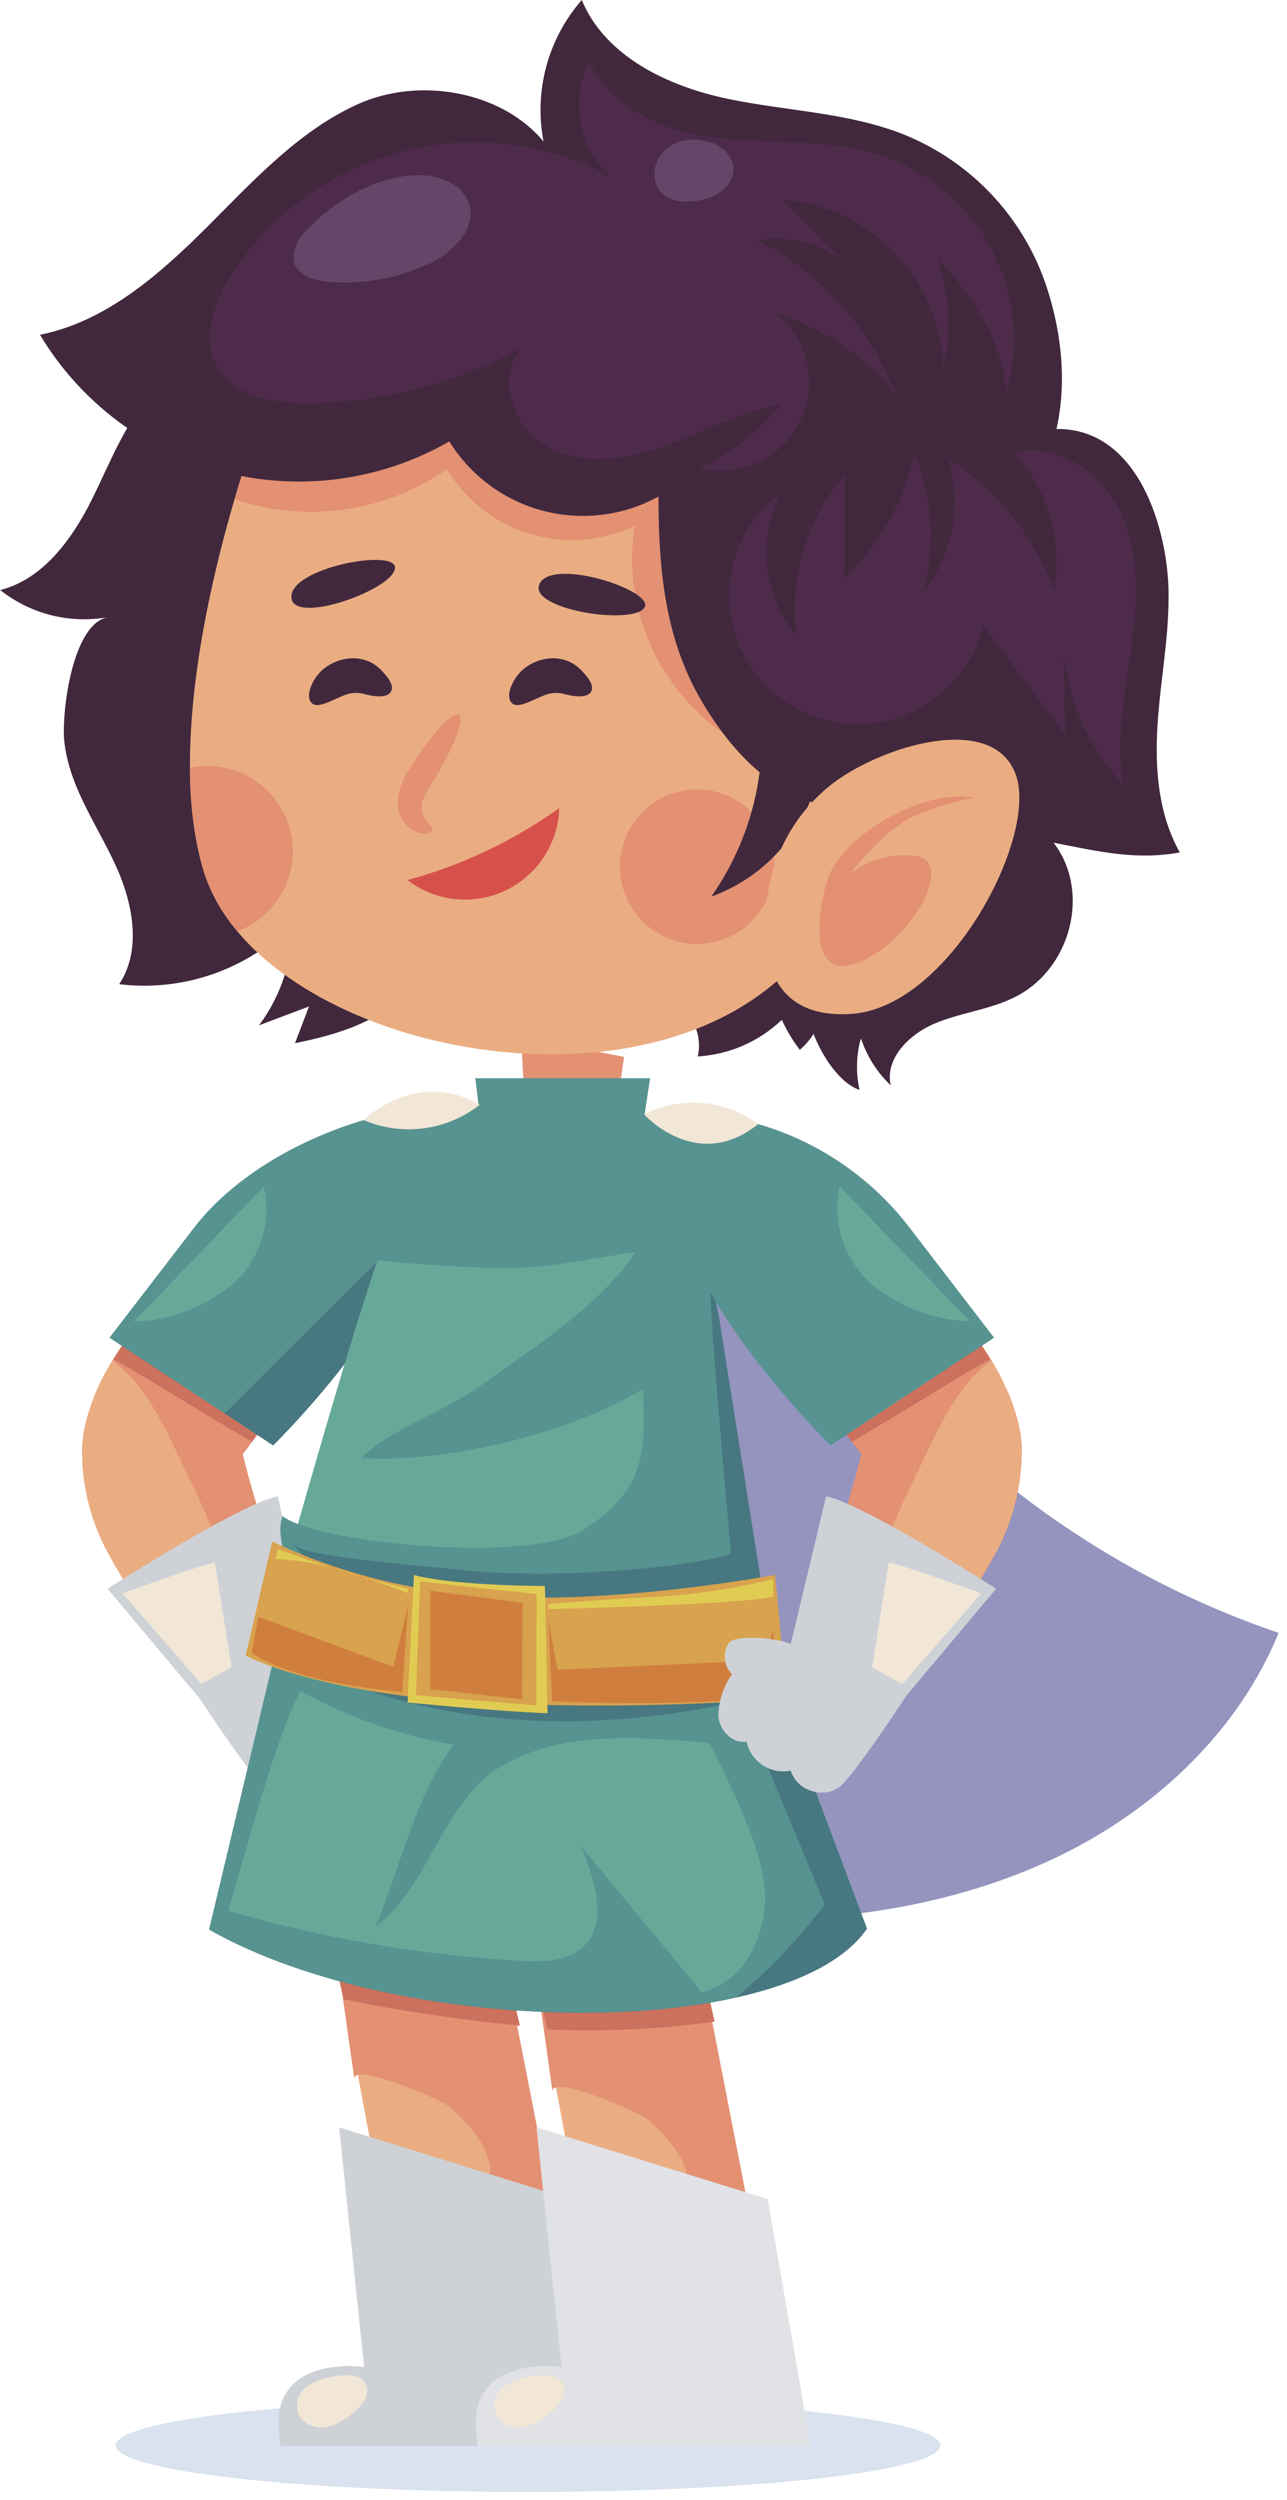 <svg width="103" height="200" viewBox="0 0 103 200" fill="none" xmlns="http://www.w3.org/2000/svg">
<g style="mix-blend-mode:multiply" opacity="0.2">
<path d="M75.26 195.62C75.26 197.67 60.51 199.34 42.26 199.34C24.01 199.34 9.26 197.67 9.26 195.62C9.26 193.57 24.02 191.9 42.26 191.9C60.5 191.9 75.26 193.56 75.26 195.62Z" fill="#3F6EAC"/>
</g>
<path d="M64.87 101.19C63.87 99.57 62.71 97.77 60.87 97.26C59.03 96.75 56.87 97.84 55.02 98.78C48.174 102.224 40.367 103.26 32.86 101.72C34.005 116.48 38.225 130.838 45.25 143.87C46.92 146.97 48.87 150.11 51.93 151.87C54.81 153.52 58.29 153.69 61.61 153.6C69.86 153.4 78.18 151.84 85.53 148.09C92.88 144.34 99.21 138.26 102.33 130.62C86.86 125.355 73.647 114.974 64.87 101.19Z" fill="#9494BF"/>
<path d="M49.94 84.55L49.13 90.29C49.13 90.29 46.76 91.36 42 88.67L41.71 82.92L49.94 84.55Z" fill="#E39073"/>
<path d="M93.52 47.84C93.52 51.28 92.83 54.69 92.63 58.13C92.43 61.57 92.71 65.13 94.42 68.19C90.85 68.84 87.83 68.09 84.32 67.41C87.32 71.31 85.73 77.55 81.18 79.78C79.18 80.78 76.82 81.01 74.75 81.9C72.68 82.79 70.8 84.75 71.29 86.82C67.51 83.27 67.76 77.39 69.55 72.67C71.34 67.95 74.37 63.62 75.48 58.72C76.41 54.59 75.91 50.31 76.4 46.12C76.85 42.31 79.64 34.12 84.98 34.32C91.51 34.62 93.61 43.17 93.52 47.84Z" fill="#41283D"/>
<path d="M78.04 63.81C73.76 63.01 67.23 66.98 66.2 70.44C65.17 73.9 64.96 78.73 69.05 76.85C73.14 74.97 76.46 68.85 73.22 68.47C72.287 68.342 71.337 68.412 70.432 68.676C69.528 68.94 68.689 69.391 67.97 70C67.97 70 70.73 66.26 73.41 65.18C74.898 64.554 76.451 64.095 78.04 63.81Z" fill="#E39073"/>
<path d="M70.07 78.89C70.63 80.17 69.07 82.17 68.79 83.48C68.52 84.702 68.52 85.968 68.79 87.19C67.11 86.6 65.73 84.33 65.11 82.71C64.808 83.185 64.437 83.613 64.01 83.98C63.441 83.237 62.958 82.432 62.57 81.58C60.744 83.323 58.359 84.361 55.84 84.51C56.51 81.65 53.64 79.96 53.99 77.09C54.64 71.68 63.82 72.8 66.99 75.09C68.14 75.93 69.75 77.32 70.07 78.89Z" fill="#41283D"/>
<path d="M33.4 77.28C34.12 74.71 32.94 72.05 32.05 69.53C30.386 64.787 29.705 59.755 30.05 54.74C30.33 50.74 31.25 46.85 31.41 42.86C31.6 38.33 30.5 32.5 26.63 29.58C22.76 26.66 16.09 27.67 12.7 30.93C10.15 33.38 8.91 36.84 7.33 40C5.75 43.16 3.44 46.33 0.02 47.2C1.221 48.152 2.61 48.838 4.097 49.212C5.583 49.586 7.131 49.64 8.64 49.37C5.75 49.91 4.95 57.04 5.13 59.13C5.48 63.13 8.13 66.41 9.61 70.05C10.73 72.85 11.21 76.22 9.54 78.73C12.065 79.036 14.626 78.76 17.028 77.925C19.43 77.09 21.61 75.716 23.4 73.91C23.414 76.832 22.477 79.678 20.73 82.02L24.73 80.51L23.61 83.45C27.61 82.64 32.31 81.21 33.4 77.28Z" fill="#41283D"/>
<path d="M20.71 33.97C20.57 34.39 12.35 56.25 16.25 69.53C20.15 82.81 47.47 89.71 61.18 79.29C74.89 68.87 75.49 45.29 75.49 45.29L63.34 26.29C63.34 26.29 32.71 22.23 32.29 22.59C31.87 22.95 20.71 33.97 20.71 33.97Z" fill="#EAAD82"/>
<path d="M62.26 30.72C60.635 28.28 58.3 26.398 55.57 25.33C47.81 24.33 36.57 22.9 33.25 22.65L32.12 22.8C30.66 24.19 20.71 34.01 20.71 34.01C20.71 34.01 19.81 36.44 18.78 39.94C21.605 40.892 24.613 41.171 27.564 40.754C30.516 40.337 33.329 39.237 35.78 37.54C37.271 40.023 39.633 41.863 42.406 42.7C45.178 43.538 48.164 43.313 50.78 42.07C50.189 45.967 50.96 49.949 52.964 53.343C54.968 56.737 58.082 59.336 61.78 60.7C60.38 55.79 61.88 50.59 63.02 45.61C64.16 40.63 64.93 35.03 62.26 30.72Z" fill="#E39073"/>
<path d="M49.61 69.33C49.61 70.552 49.972 71.747 50.651 72.763C51.331 73.78 52.296 74.572 53.425 75.04C54.554 75.507 55.797 75.63 56.996 75.391C58.194 75.153 59.296 74.564 60.16 73.7C61.024 72.836 61.613 71.734 61.851 70.536C62.09 69.337 61.967 68.094 61.5 66.965C61.032 65.836 60.24 64.871 59.223 64.192C58.207 63.513 57.012 63.15 55.79 63.15C54.151 63.15 52.579 63.801 51.42 64.96C50.261 66.119 49.61 67.691 49.61 69.33Z" fill="#E39073"/>
<path d="M16.25 69.53C15.531 66.887 15.178 64.159 15.2 61.42C16.885 61.066 18.642 61.362 20.118 62.248C21.595 63.134 22.682 64.545 23.162 66.199C23.643 67.852 23.481 69.626 22.709 71.166C21.937 72.705 20.613 73.896 19 74.5C17.749 73.052 16.813 71.359 16.25 69.53Z" fill="#E39073"/>
<path d="M51.61 48.54C52.2 47.19 44.24 44.6 43.19 46.68C42.14 48.76 50.89 50.11 51.61 48.54Z" fill="#41283D"/>
<path d="M31.61 45.36C31.47 43.9 23.25 45.43 23.32 47.77C23.39 50.11 31.77 47.07 31.61 45.36Z" fill="#41283D"/>
<path d="M31.29 55.32C31.1 55.67 30.57 55.77 29.86 55.67C29.5 55.62 29.07 55.48 28.8 55.45C28.584 55.42 28.366 55.42 28.15 55.45C27.15 55.59 25.55 56.82 24.96 56.25C24.67 55.99 24.64 55.46 24.96 54.74C25.162 54.3 25.451 53.906 25.81 53.58C26.325 53.141 26.945 52.845 27.61 52.72C28.356 52.569 29.132 52.685 29.8 53.05C30.184 53.28 30.523 53.578 30.8 53.93C31.29 54.47 31.49 54.98 31.29 55.32Z" fill="#41283D"/>
<path d="M47.31 55.32C47.12 55.67 46.58 55.77 45.87 55.67C45.51 55.62 45.08 55.48 44.81 55.45C44.598 55.42 44.382 55.42 44.17 55.45C43.17 55.59 41.57 56.82 40.98 56.25C40.69 55.99 40.65 55.46 40.98 54.74C41.182 54.3 41.471 53.906 41.83 53.58C42.339 53.144 42.952 52.848 43.61 52.72C44.356 52.569 45.132 52.685 45.8 53.05C46.184 53.28 46.523 53.578 46.8 53.93C47.31 54.47 47.5 54.98 47.31 55.32Z" fill="#41283D"/>
<path d="M79.03 19.18C75.94 14.69 68.31 11.57 63.15 10.55C57.99 9.53 52.95 9.41 49.09 13.26C47.446 14.971 46.122 16.962 45.18 19.14C54.51 19.84 64.43 20.95 72.72 25.48C70.31 20.05 64.53 18.17 60.25 14.72C66.06 14.77 71.78 18.6 76.67 21.32C75.29 19.44 73.21 18.07 71.67 16.47C73.93 16.82 79.03 19.18 79.03 19.18Z" fill="#702D3F"/>
<path d="M39.7 153.6L47.34 192.71L33.67 193.03L27.13 157.85L39.7 153.6Z" fill="#EAAD82"/>
<path d="M28.37 166.4C28.01 164.8 35.15 167.93 35.77 168.4C38.17 170.28 40.31 173.32 38.66 175.65C37.19 177.72 33.61 177.04 30.56 176.15L33.56 192.37L34.07 193.01L47.38 192.7L39.74 153.59L27.16 157.83L28.37 166.4Z" fill="#E39073"/>
<path d="M27.14 170.18L29.14 189.34C29.14 189.34 20.92 188.14 22.47 195.66H49.08L45.61 175.91L27.14 170.18Z" fill="#CED2D6"/>
<path d="M41.61 162.04L39.61 153.6L27.03 157.84C27.03 157.84 27.17 158.45 27.5 159.94C32.165 160.876 36.874 161.577 41.61 162.04Z" fill="#CC715D"/>
<path d="M23.93 193.2C23.761 192.808 23.727 192.37 23.836 191.956C23.945 191.543 24.189 191.178 24.53 190.92C25.233 190.46 26.035 190.172 26.87 190.08C27.72 189.93 28.87 189.89 29.28 190.71C29.69 191.53 28.95 192.45 28.28 193C27.675 193.54 26.953 193.93 26.17 194.14C25.745 194.236 25.301 194.197 24.899 194.029C24.498 193.86 24.159 193.571 23.93 193.2Z" fill="#F2E6D7"/>
<path d="M55.56 154.6L63.2 193.71L49.53 194.03L42.98 158.85L55.56 154.6Z" fill="#EAAD82"/>
<path d="M44.23 167.4C43.87 165.8 51 168.93 51.62 169.4C54.03 171.28 56.17 174.32 54.52 176.65C53.05 178.72 49.47 178.04 46.41 177.15L49.41 193.37C49.57 193.59 49.74 193.8 49.92 194.01L63.23 193.7L55.61 154.6L43.03 158.84L44.23 167.4Z" fill="#E39073"/>
<path d="M57.19 161.72L55.61 154.6L43.03 158.84L43.81 162.34C48.28 162.543 52.758 162.336 57.19 161.72Z" fill="#CC715D"/>
<path d="M42.94 170.18L44.94 189.34C44.94 189.34 36.73 188.14 38.27 195.66H64.88L61.44 175.91L42.94 170.18Z" fill="#E0E2E5"/>
<path d="M39.73 193.2C39.555 192.809 39.519 192.369 39.628 191.954C39.737 191.54 39.985 191.175 40.33 190.92C41.03 190.46 41.828 190.172 42.66 190.08C43.51 189.93 44.66 189.89 45.07 190.71C45.48 191.53 44.75 192.45 44.07 193C43.467 193.542 42.744 193.932 41.96 194.14C41.537 194.236 41.094 194.196 40.694 194.028C40.294 193.859 39.957 193.57 39.73 193.2Z" fill="#F2E6D7"/>
<path d="M21.73 123.85C18.47 125.76 15.35 127.92 12.25 130.09L10.55 127.37C9.969 126.521 9.432 125.643 8.94 124.74C7.308 121.98 6.49 118.815 6.58 115.61C7.13 108.14 15.96 100.61 15.96 100.61L25.16 108.71L19.43 116.33C20.048 118.88 20.816 121.391 21.73 123.85Z" fill="#E39073"/>
<path d="M22.11 124.86C22.972 127.129 23.95 129.351 25.04 131.52C25.84 131.07 29.46 130.69 30.04 131.43C30.29 131.813 30.402 132.269 30.357 132.724C30.311 133.179 30.111 133.605 29.79 133.93C30.481 134.923 30.86 136.1 30.88 137.31C30.78 138.44 29.71 139.54 28.61 139.31C28.448 140.084 27.988 140.763 27.329 141.199C26.67 141.635 25.865 141.794 25.09 141.64C24.965 142.024 24.749 142.373 24.46 142.655C24.171 142.937 23.817 143.145 23.43 143.26C23.027 143.406 22.594 143.443 22.172 143.368C21.751 143.292 21.357 143.107 21.03 142.83C19.43 141.17 15.86 135.78 12.86 131.05C15.86 128.87 18.92 126.72 22.11 124.86Z" fill="#CED2D6"/>
<path d="M9.08 108.72C10.988 105.715 13.303 102.989 15.96 100.62L25.16 108.72L20.16 115.32C16.43 113.2 12.82 110.83 9.08 108.72Z" fill="#CC715D"/>
<path d="M17.19 122.89C15.59 123.89 14 124.89 12.37 125.89C11.69 126.29 10.99 126.64 10.29 127C9.84 126.32 9.38 125.58 8.94 124.76C7.308 122 6.49 118.835 6.58 115.63C6.851 113.215 7.676 110.895 8.99 108.85C11.25 110.42 12.67 113.12 13.88 115.64C15.09 118.16 16.25 120.41 17.19 122.89Z" fill="#EAAD82"/>
<path d="M39.55 88.47C41.42 88.68 39.96 89.47 39.96 89.47C41.31 90.71 33.2 94.89 33.96 95.71C34.16 103.52 21.85 115.62 21.85 115.62L8.76 107.01L15.57 98.16C20.61 91.65 31.4 87.57 39.55 88.47Z" fill="#579391"/>
<path d="M30.25 100.84L17.99 113.06L21.87 115.62C25.115 112.352 28.029 108.771 30.57 104.93L30.25 100.84Z" fill="#477780"/>
<path d="M21.11 94.91C21.437 96.316 21.377 97.785 20.937 99.16C20.497 100.535 19.693 101.765 18.61 102.72C16.387 104.57 13.611 105.625 10.72 105.72L21.11 94.91Z" fill="#67A999"/>
<path d="M25.04 131.52L16.04 135.95L8.61 127.09C8.61 127.09 19.01 120.4 22.22 119.69L25.04 131.52Z" fill="#CED2D6"/>
<path d="M17.2 125C16.59 125 9.8 127.46 9.8 127.46L16.12 134.71L18.53 133.37L17.2 125Z" fill="#F2E6D7"/>
<path d="M69.39 154.28C63.23 163.28 32.3 163.2 16.73 154.35L24.39 129.08L60.11 129.55L69.39 154.28Z" fill="#477780"/>
<path d="M16.73 154.35C27.83 160.65 46.73 162.5 58.9 159.79C61.551 157.591 63.937 155.091 66.01 152.34L59.25 136.08C38.42 140.65 26.25 134.27 22.09 131.9L16.73 154.35Z" fill="#579391"/>
<path d="M24.02 135.25C27.847 137.373 32.006 138.833 36.32 139.57C33.32 143.41 31.97 149.64 30.03 154.13C34.23 151.13 35.5 144.13 39.88 141.44C44.7 138.44 50.95 138.9 56.78 139.44C58.36 142.63 61.1 147.94 61.22 151.44C61.34 154.94 59.5 158.59 56.16 159.37L46.43 147.59C47.64 150.32 48.72 153.87 46.63 155.78C45.36 156.94 43.4 156.95 41.63 156.85C33.714 156.406 25.873 155.064 18.26 152.85C20.01 147.06 21.77 139.93 24.02 135.25Z" fill="#67A999"/>
<path d="M46.91 131.9C51.44 132.02 56.29 132.28 60.59 130.95L61.46 130.67L54.12 89.51C54.12 89.51 38.82 88.84 36.05 88.84C33.28 88.84 27.85 107.84 22.56 126.39C30.24 130.22 38.52 131.72 46.91 131.9Z" fill="#67A999"/>
<path d="M22.61 121.28C22.01 123.08 23.19 124.28 22.61 126.38C30.29 130.22 38.61 131.67 46.97 131.9C51.5 132.02 56.35 132.28 60.65 130.95L61.55 130.66L56.95 102.3C56.95 102.3 56.95 93.99 53.89 91.37C48.89 87.15 37.81 88.7 36.11 88.84C30.77 89.26 28.65 100.65 28.65 100.65C31.75 101.04 37.49 101.44 40.56 101.44C44.19 101.44 47.51 100.6 50.85 100.17C48.03 104.45 42.64 107.84 38.55 110.78C35.61 112.89 31.37 114.25 28.9 116.63C35.71 117.07 45.74 114.63 51.47 111.1C51.52 115.63 52.08 119 46.57 122.45C42.36 125.05 25.52 123.51 22.61 121.28Z" fill="#579391"/>
<path d="M37.76 125.66C46.83 126.5 58.66 124.77 58.5 124.17C58.5 124.17 56.5 102.53 56.89 102.3C56.89 102.3 57.34 104.35 57.5 105.1L62.17 134.44C62.199 134.572 62.201 134.708 62.176 134.84C62.152 134.972 62.1 135.098 62.026 135.21C61.951 135.322 61.854 135.418 61.742 135.492C61.629 135.566 61.503 135.616 61.37 135.64C34.19 139.9 25.27 125.07 23.37 123.49C24.33 124.26 26.87 124.65 37.76 125.66Z" fill="#477780"/>
<path d="M62.03 125.98L62.97 135.85C54.216 136.532 45.425 136.616 36.66 136.1C24.53 135.17 19.66 132.43 19.66 132.43L21.79 123.32C27.107 125.815 32.848 127.284 38.71 127.65C48.97 128.44 62.03 125.98 62.03 125.98Z" fill="#D8A24E"/>
<path d="M43.61 126.87C43.61 126.87 36.34 126.87 33.13 125.99L32.62 136.19C32.62 136.19 40.31 136.94 43.82 137.05L43.61 126.87Z" fill="#E1CC53"/>
<path d="M42.93 136.43L33.29 135.61L33.62 126.51L42.95 127.52L42.93 136.43Z" fill="#D8A24E"/>
<path d="M41.81 128.22L41.79 135.93L34.44 135.12L34.46 127.25L41.81 128.22Z" fill="#D07E3D"/>
<path d="M32.67 127.09C29.131 126.259 25.65 125.196 22.25 123.91L22.07 124.7C24.015 124.804 25.937 125.161 27.79 125.76C31.06 126.76 32.66 127.44 32.66 127.44" fill="#E1CC53"/>
<path d="M43.88 128.3V128.72C43.88 128.72 59.38 128.36 61.88 127.72V126.32C58.97 127.028 56.007 127.493 53.02 127.71C48.83 127.91 43.88 128.3 43.88 128.3Z" fill="#E1CC53"/>
<path d="M32.2 135.35L32.66 128.45L31.48 133.34L20.68 129.34L20.14 132.2C20.14 132.2 22.78 134.48 32.2 135.35Z" fill="#D07E3D"/>
<path d="M43.88 129.61L44.19 136.09C44.19 136.09 54.85 136.67 62.5 135.59L61.84 130.39L61.25 132.81L44.62 133.57L43.88 129.61Z" fill="#D07E3D"/>
<path d="M66.61 123.85C69.88 125.76 72.99 127.92 76.1 130.09L77.8 127.37C78.32 126.6 78.88 125.71 79.41 124.74C81.031 121.976 81.849 118.814 81.77 115.61C81.22 108.14 72.38 100.61 72.38 100.61L63.19 108.71L68.92 116.33C68.303 118.881 67.532 121.393 66.61 123.85Z" fill="#E39073"/>
<path d="M66.21 124.86C65.352 127.13 64.374 129.353 63.28 131.52C62.48 131.07 58.87 130.69 58.33 131.43C58.08 131.813 57.968 132.269 58.013 132.724C58.059 133.179 58.259 133.605 58.58 133.93C57.884 134.921 57.504 136.099 57.49 137.31C57.59 138.44 58.66 139.54 59.75 139.31C59.911 140.086 60.373 140.766 61.035 141.203C61.696 141.639 62.503 141.797 63.28 141.64C63.404 142.024 63.621 142.373 63.91 142.655C64.199 142.937 64.553 143.145 64.94 143.26C65.341 143.406 65.773 143.444 66.193 143.368C66.613 143.292 67.005 143.107 67.33 142.83C68.94 141.17 72.51 135.78 75.51 131.05C72.46 128.87 69.41 126.72 66.21 124.86Z" fill="#CED2D6"/>
<path d="M79.25 108.72C77.34 105.714 75.021 102.987 72.36 100.62L63.17 108.72L68.17 115.32C71.9 113.2 75.51 110.83 79.25 108.72Z" fill="#CC715D"/>
<path d="M71.14 122.89C72.74 123.89 74.33 124.89 75.96 125.89C76.64 126.29 77.33 126.64 78.03 127C78.48 126.32 78.94 125.58 79.39 124.76C81.011 121.996 81.829 118.834 81.75 115.63C81.474 113.216 80.65 110.897 79.34 108.85C77.08 110.42 75.66 113.12 74.45 115.64C73.24 118.16 72.08 120.41 71.14 122.89Z" fill="#EAAD82"/>
<path d="M51.54 89.14C49.67 89.35 48.36 89.47 48.36 89.47C47.02 90.71 55.13 94.89 54.36 95.71C54.16 103.52 66.47 115.62 66.47 115.62L79.56 107.01L72.76 98.16C70.298 94.958 67.052 92.445 63.334 90.865C59.617 89.284 55.554 88.69 51.54 89.14Z" fill="#579391"/>
<path d="M67.21 94.91C66.891 96.316 66.957 97.782 67.402 99.153C67.848 100.525 68.656 101.75 69.74 102.7C71.963 104.55 74.74 105.605 77.63 105.7L67.21 94.91Z" fill="#67A999"/>
<path d="M63.28 131.52L72.28 135.95L79.72 127.09C79.72 127.09 69.32 120.4 66.12 119.69L63.28 131.52Z" fill="#CED2D6"/>
<path d="M71.12 125C71.74 125 78.53 127.46 78.53 127.46L72.21 134.72L69.8 133.38L71.12 125Z" fill="#F2E6D7"/>
<path d="M38.04 86.25L38.39 89.15L51.47 89.93L52.03 86.25H38.04Z" fill="#579391"/>
<path d="M82.91 38.61C85.66 33.77 85.45 27.78 83.62 22.53C82.686 19.903 81.209 17.502 79.287 15.483C77.364 13.464 75.038 11.872 72.46 10.81C67.95 8.98 62.94 8.9 58.17 7.89C53.4 6.88 48.43 4.5 46.56 0C45.223 1.53 44.252 3.345 43.722 5.306C43.191 7.268 43.116 9.325 43.5 11.32C40.1 7.24 33.5 6.15 28.67 8.32C23.84 10.49 20.17 14.58 16.41 18.32C12.65 22.06 8.41 25.74 3.2 26.78C6.454 32.211 11.71 36.147 17.836 37.742C23.963 39.337 30.471 38.464 35.96 35.31C37.654 38.05 40.335 40.035 43.45 40.856C46.565 41.676 49.876 41.27 52.7 39.72C52.7 45.42 53.19 50.9 56.02 55.86C58.02 59.31 60.73 62.51 64.42 63.97C68.11 65.43 72.85 64.68 75.2 61.49C77.68 63.03 80.65 62.54 83.01 60.83C85.311 58.991 86.895 56.405 87.49 53.52C88.79 48.16 87.35 41.87 82.91 38.61Z" fill="#41283D"/>
<path d="M65.77 58.24C65.955 61.141 65.194 64.024 63.599 66.455C62.005 68.886 59.665 70.734 56.93 71.72C60.168 67.101 61.54 61.428 60.77 55.84C63.49 55.42 65.54 55.49 65.77 58.24Z" fill="#41283D"/>
<path d="M66.71 62.62C70.71 59.62 79.51 56.96 81.3 61.98C83.09 67 75.95 80.53 68.2 81.1C60.45 81.67 60.78 74.32 61.67 70.38C62.403 67.289 64.184 64.547 66.71 62.62Z" fill="#EAAD82"/>
<path d="M78.04 63.81C73.76 63.01 67.23 66.98 66.2 70.44C65.17 73.9 64.96 78.73 69.05 76.85C73.14 74.97 76.46 68.85 73.22 68.47C72.287 68.342 71.337 68.412 70.432 68.676C69.528 68.94 68.689 69.391 67.97 70C67.97 70 70.73 66.26 73.41 65.18C74.898 64.554 76.451 64.095 78.04 63.81Z" fill="#E39073"/>
<path d="M34.61 66.37C34.61 66.07 34.05 65.78 33.83 65.12C33.766 64.961 33.732 64.791 33.73 64.62C33.725 64.59 33.725 64.56 33.73 64.53C33.73 64.53 33.73 64.34 33.73 64.38C33.746 64.278 33.769 64.178 33.8 64.08C34.03 63.521 34.319 62.989 34.66 62.49C36.3 59.87 37.22 57.49 36.72 57.18C36.22 56.87 34.5 58.75 32.86 61.37C32.368 62.068 32.027 62.862 31.86 63.7C31.84 63.923 31.84 64.147 31.86 64.37C31.853 64.477 31.853 64.584 31.86 64.69C31.883 64.812 31.917 64.933 31.96 65.05C32.082 65.427 32.291 65.769 32.57 66.05C32.752 66.243 32.97 66.398 33.212 66.507C33.454 66.615 33.715 66.674 33.98 66.68C34.42 66.65 34.61 66.51 34.61 66.37Z" fill="#E39073"/>
<path d="M32.61 70.4C36.969 69.215 41.083 67.264 44.76 64.64C44.719 66.03 44.294 67.382 43.533 68.546C42.772 69.711 41.704 70.642 40.447 71.238C39.191 71.834 37.794 72.071 36.411 71.923C35.028 71.775 33.712 71.248 32.61 70.4Z" fill="#D7514C"/>
<path d="M80.52 31.48C81.653 27.6 81.223 23.431 79.322 19.864C77.422 16.297 74.202 13.614 70.35 12.39C66.29 11.1 61.91 11.53 57.68 11.07C53.45 10.61 48.86 8.82 47.17 4.92C46.4 6.437 46.154 8.167 46.471 9.838C46.787 11.51 47.648 13.03 48.92 14.16C43.825 11.408 37.882 10.67 32.268 12.092C26.654 13.515 21.78 16.994 18.61 21.84C17.13 24.11 16.06 27.13 17.46 29.45C18.86 31.77 21.88 32.25 24.54 32.25C30.543 32.217 36.446 30.71 41.73 27.86C39.61 30.28 41.17 34.44 44.03 35.86C46.89 37.28 50.38 36.74 53.4 35.63C56.42 34.52 59.3 32.93 62.46 32.37C60.699 34.51 58.486 36.235 55.98 37.42C57.541 37.814 59.189 37.662 60.652 36.991C62.115 36.319 63.304 35.168 64.023 33.728C64.742 32.287 64.947 30.645 64.605 29.072C64.262 27.499 63.393 26.091 62.14 25.08C65.871 26.218 69.179 28.443 71.64 31.47C69.606 26.156 65.667 21.789 60.59 19.22C61.814 19.002 63.071 19.046 64.277 19.347C65.483 19.649 66.612 20.202 67.59 20.97L62.59 15.97C66.025 16.236 69.24 17.76 71.622 20.248C74.004 22.737 75.385 26.017 75.5 29.46C76.113 26.559 75.968 23.549 75.08 20.72C77.94 23.72 80.3 27.4 80.52 31.48Z" fill="#4E2B4B"/>
<path d="M73.18 36.23C74.634 39.783 74.876 43.716 73.87 47.42C75.033 45.926 75.826 44.177 76.184 42.317C76.543 40.458 76.455 38.539 75.93 36.72C79.813 39.224 82.775 42.924 84.37 47.26C84.707 45.298 84.6 43.286 84.054 41.371C83.509 39.457 82.54 37.69 81.22 36.2C84.74 35.34 88.39 37.97 89.83 41.3C91.27 44.63 91 48.42 90.5 52.01C90 55.6 89.29 59.25 89.92 62.82C87.228 59.928 85.55 56.239 85.14 52.31C85.14 54.47 85.21 56.62 85.25 58.78L78.67 50.01C78.289 51.622 77.524 53.118 76.441 54.371C75.358 55.625 73.988 56.598 72.448 57.208C70.908 57.819 69.243 58.048 67.596 57.878C65.948 57.707 64.366 57.141 62.984 56.228C61.602 55.315 60.461 54.082 59.657 52.633C58.854 51.184 58.412 49.563 58.369 47.907C58.327 46.251 58.685 44.609 59.413 43.121C60.14 41.633 61.217 40.343 62.55 39.36C61.584 41.173 61.181 43.233 61.394 45.277C61.605 47.32 62.422 49.254 63.74 50.83C63.447 48.54 63.641 46.213 64.307 44.002C64.974 41.792 66.1 39.746 67.61 38V46.24C70.42 43.531 72.359 40.046 73.18 36.23Z" fill="#4E2B4B"/>
<path d="M33.36 14.01C30.06 14.08 26.54 16.17 24.44 18.55C24.107 18.846 23.85 19.217 23.69 19.633C23.529 20.049 23.471 20.497 23.52 20.94C23.81 22.03 25.13 22.43 26.25 22.54C28.894 22.767 31.553 22.324 33.98 21.25C35.242 20.774 36.33 19.927 37.1 18.82C38.77 16.14 36.46 14.12 33.81 14.02L33.36 14.01Z" fill="#644768"/>
<path d="M56.69 11.35C51.61 9.97 50.47 17.24 56.22 15.99C57.53 15.71 58.87 14.62 58.69 13.29C58.581 12.807 58.334 12.367 57.978 12.023C57.623 11.678 57.176 11.444 56.69 11.35Z" fill="#644768"/>
<path d="M51.54 89.14C51.54 89.14 55.75 93.86 60.67 89.93C59.371 88.964 57.83 88.379 56.217 88.239C54.605 88.099 52.985 88.411 51.54 89.14Z" fill="#F2E6D7"/>
<path d="M38.39 88.38C37.092 89.395 35.545 90.043 33.911 90.258C32.278 90.473 30.616 90.245 29.1 89.6C29.1 89.6 33.29 85.44 38.39 88.38Z" fill="#F2E6D7"/>
</svg>
